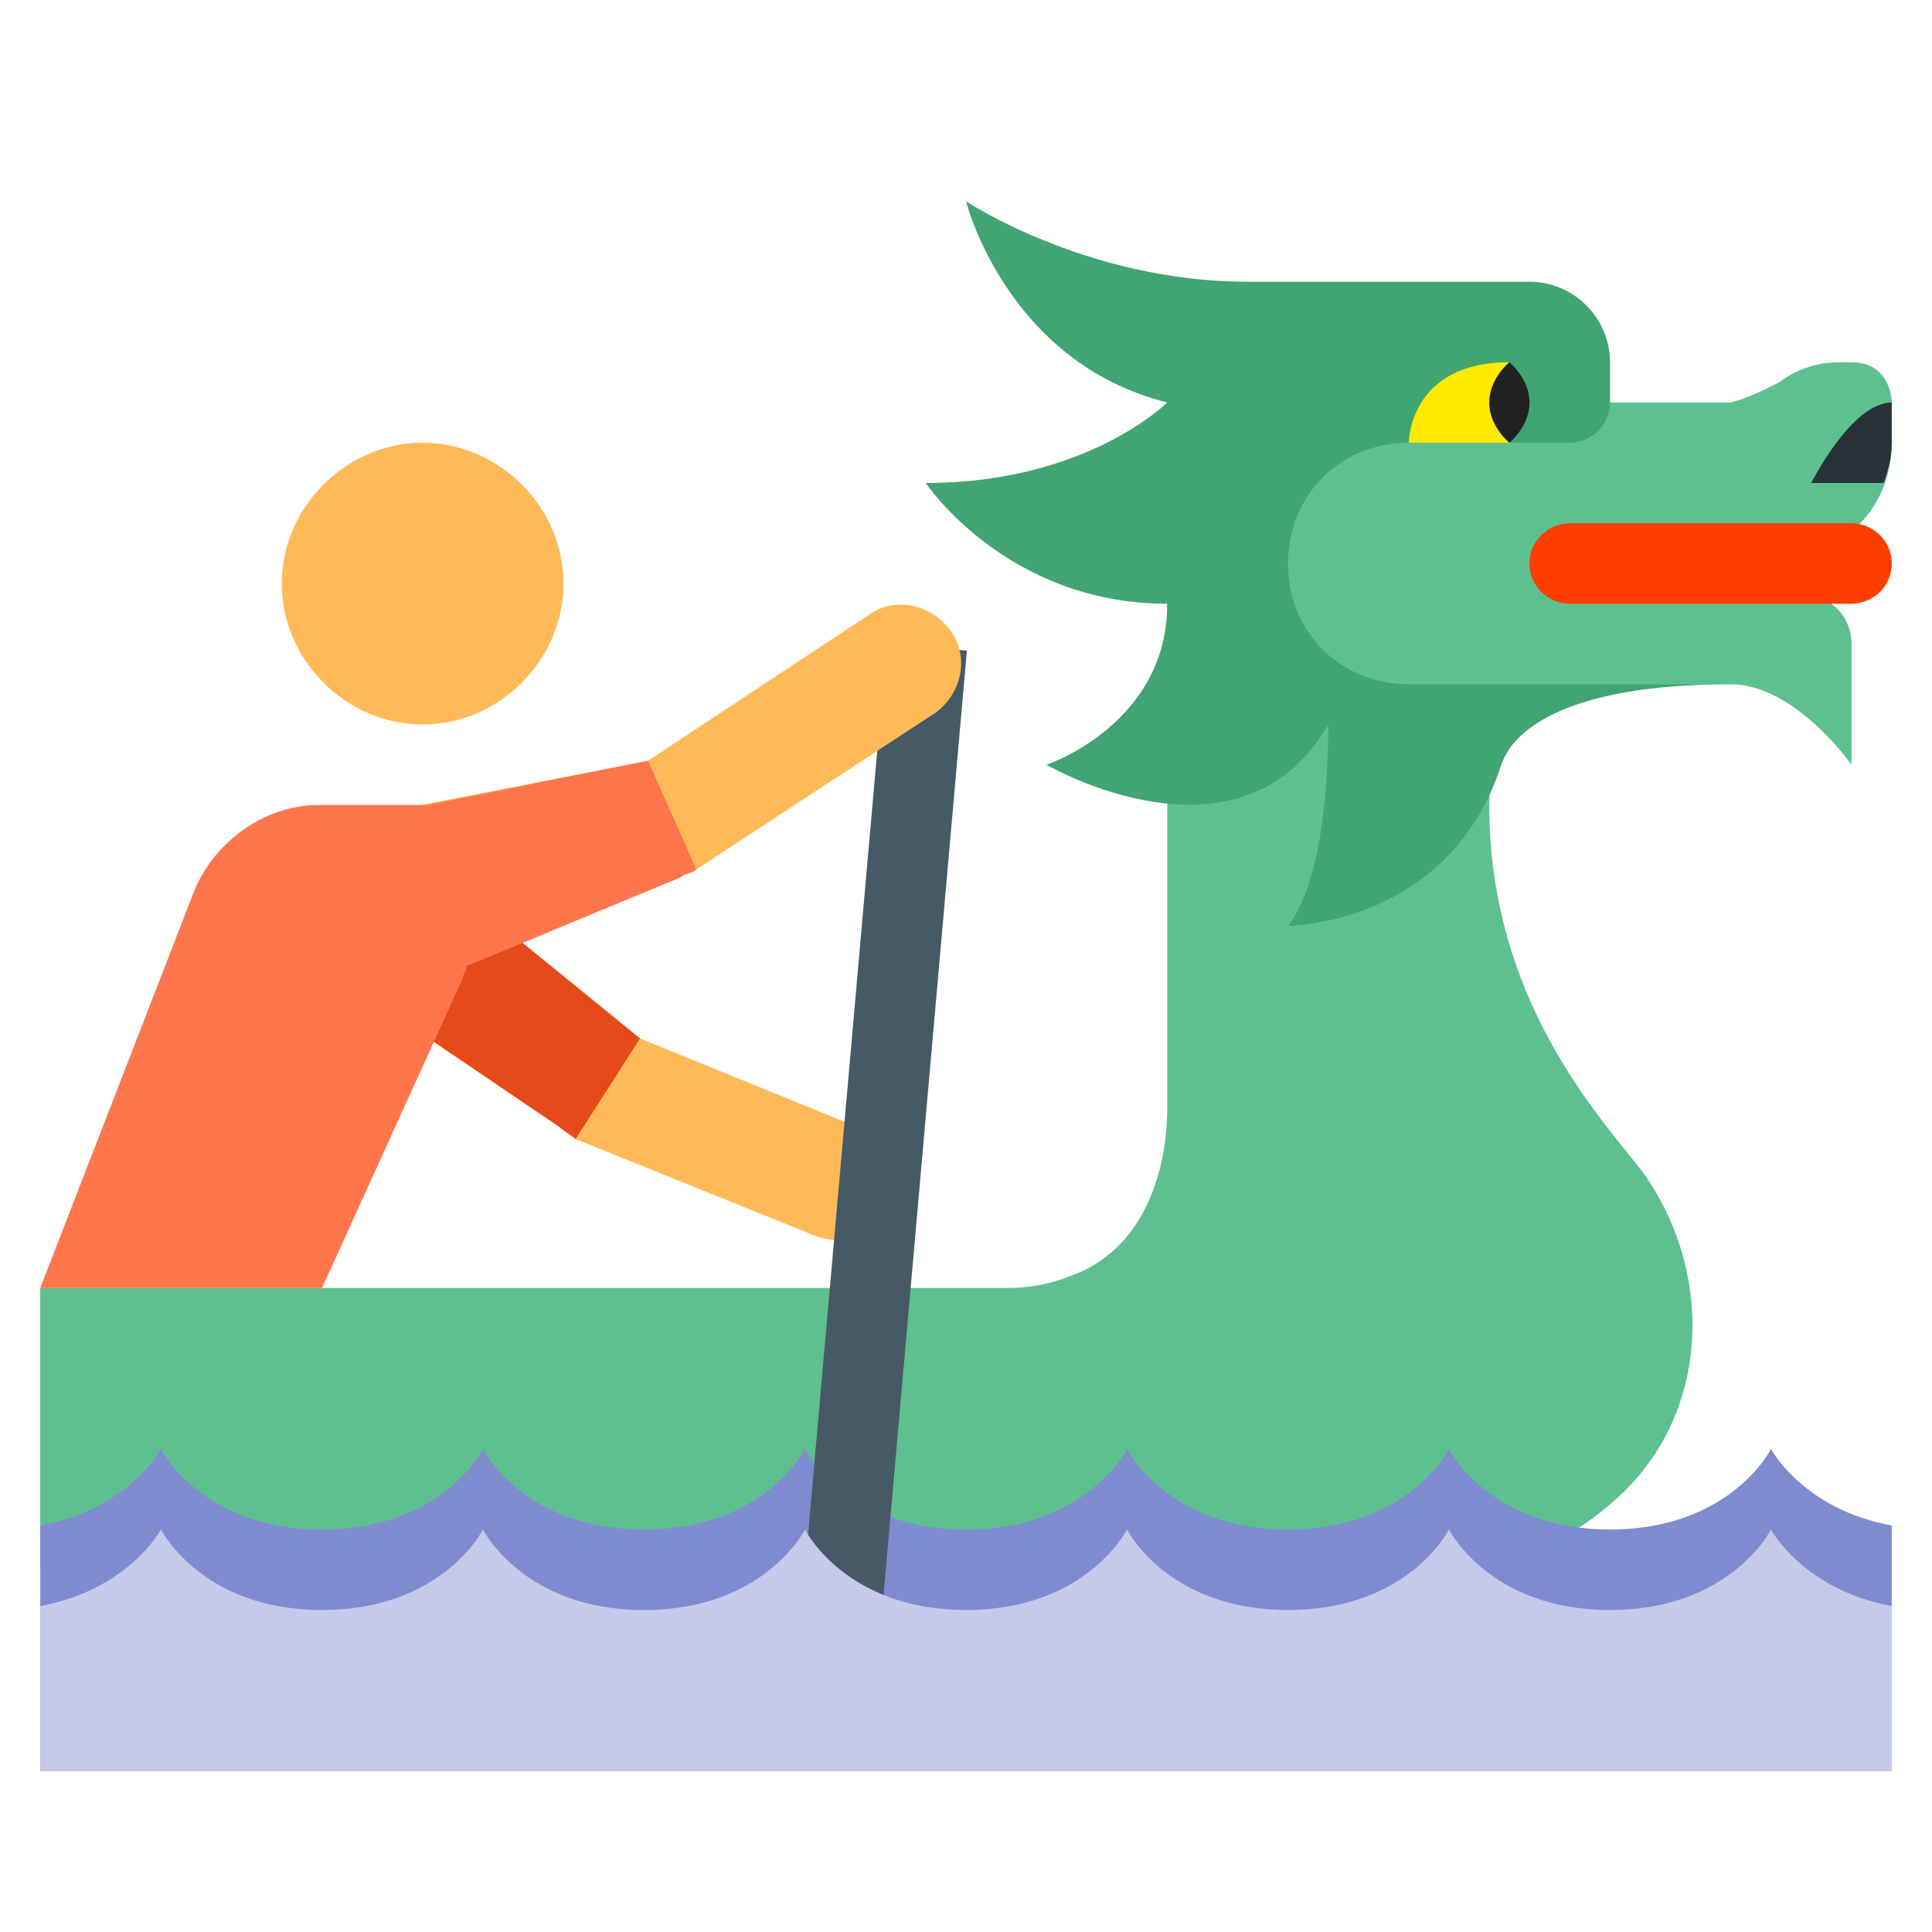 <?xml version="1.0" encoding="utf-8"?>
<!-- Generator: Adobe Illustrator 21.0.2, SVG Export Plug-In . SVG Version: 6.00 Build 0)  -->
<svg xmlns="http://www.w3.org/2000/svg" xmlns:xlink="http://www.w3.org/1999/xlink" version="1.1" id="Layer_1" x="0px" y="0px" viewBox="0 0 48 48" style="enable-background:new 0 0 48 48;" xml:space="preserve" width="48px" height="48px">
<path style="fill:#FFBA57;" d="M20.7,30.8c-0.2,0-0.5-0.1-0.7-0.2l-5.7-2.3c-0.1-0.1-0.3-0.2-0.4-0.3L8,24l2-3l5.9,4.8l5.4,2.2  c0.7,0.4,1,1.3,0.7,2C21.7,30.5,21.2,30.8,20.7,30.8z"/>
<path style="fill:#E64A19;" d="M14.3,28.3c-0.1-0.1-0.3-0.2-0.4-0.3L8,24l2-3l5.9,4.8L14.3,28.3z"/>
<path style="fill:#5EC08F;" d="M46,9h-0.3c-0.6,0-1.1,0.2-1.5,0.5C43.8,9.7,43.4,9.9,43,10H29c0,10,0,17,0,17.5  c0,1.8-0.7,3.6-2.4,4.2c-0.5,0.2-1,0.3-1.6,0.3H1v7h34.7c1.8,0,3.3-0.7,4.5-1.8c2.3-2.1,2.4-5.6,0.6-8.1C39.7,27.7,37,24.8,37,20  c0-2.6,3-3,6-3c1.6,0,3,2,3,2v-3c0-0.6-0.4-1.1-1-1.2l0-1.1c1.2-0.3,2-1.4,2-2.7v-1C47,10,47,9,46,9z"/>
<path style="fill:#7E8CCF;" d="M4,36c0,0,1,2,4,2s4-2,4-2s1,2,4,2s4-2,4-2s1,2,4,2s4-2,4-2s1,2,4,2s4-2,4-2s1,2,4,2s4-2,4-2  s0.8,1.5,3,1.9V44H1v-6.1C3.2,37.5,4,36,4,36z"/>
<path style="fill:#FFBA57;" d="M10.5,11c1.9,0,3.5,1.6,3.5,3.5c0,1.9-1.6,3.5-3.5,3.5S7,16.4,7,14.5C7,12.6,8.6,11,10.5,11"/>
<rect x="8.7" y="28.1" transform="matrix(8.789381e-02 -0.996 0.996 8.789381e-02 -9.025 48.28)" style="fill:#455A64;" width="26.2" height="2"/>
<path style="fill:#FFBA57;" d="M7.9,20.5l8.2-1.6l5.6-3.7c0.7-0.4,1.6-0.1,2,0.6c0.4,0.7,0.1,1.6-0.6,2l-5.8,3.8  c-0.1,0.1-0.3,0.1-0.4,0.2L9,25L7.9,20.5z"/>
<path style="fill:#FF754C;" d="M1,32l3.8-9.8C5.3,20.9,6.6,20,7.9,20c0.2,0,1.6,0,2.7,0l5.5-1.1l1.2,2.7c-0.1,0.1-0.3,0.1-0.4,0.2  L11.6,24c0,0.1-0.1,0.2-0.1,0.3L8,32H1z"/>
<path style="fill:#C5CAE9;" d="M4,38c0,0,1,2,4,2s4-2,4-2s1,2,4,2s4-2,4-2s1,2,4,2s4-2,4-2s1,2,4,2s4-2,4-2s1,2,4,2s4-2,4-2  s0.8,1.5,3,1.9V44H1v-4.1C3.2,39.5,4,38,4,38z"/>
<path style="fill:#41A571;" d="M32,14c0-1.7,1.3-3,3-3h4c0.5,0,1-0.4,1-1V9c0-1.1-0.9-2-2-2h-7c-4,0-7-2-7-2s1,4,5,5c0,0-2,2-6,2  c0,0,2,3,6,3c0,3-3,4-3,4s4.8,2.8,7-1c0,4-1,5-1,5s4,0,5.3-4c0.3-0.9,1.7-2,5.7-2h-8C33.3,17,32,15.7,32,14z"/>
<path style="fill:#FF3D00;" d="M46,15h-7c-0.5,0-1-0.4-1-1l0,0c0-0.6,0.5-1,1-1h7c0.5,0,1,0.4,1,1l0,0C47,14.6,46.5,15,46,15z"/>
<path style="fill:#FFEA00;" d="M35,11c0,0,2,0,2.5,0l0-2C35,9,35,11,35,11z"/>
<path style="fill:#212121;" d="M37,10c0,0.6,0.5,1,0.5,1s0.5-0.4,0.5-1s-0.5-1-0.5-1S37,9.4,37,10z"/>
<path style="fill:#263238;" d="M45,12c0,0,1.2,0,1.8,0c0.1-0.3,0.2-0.6,0.2-1v-1C46,10,45,12,45,12z"/>
</svg>
